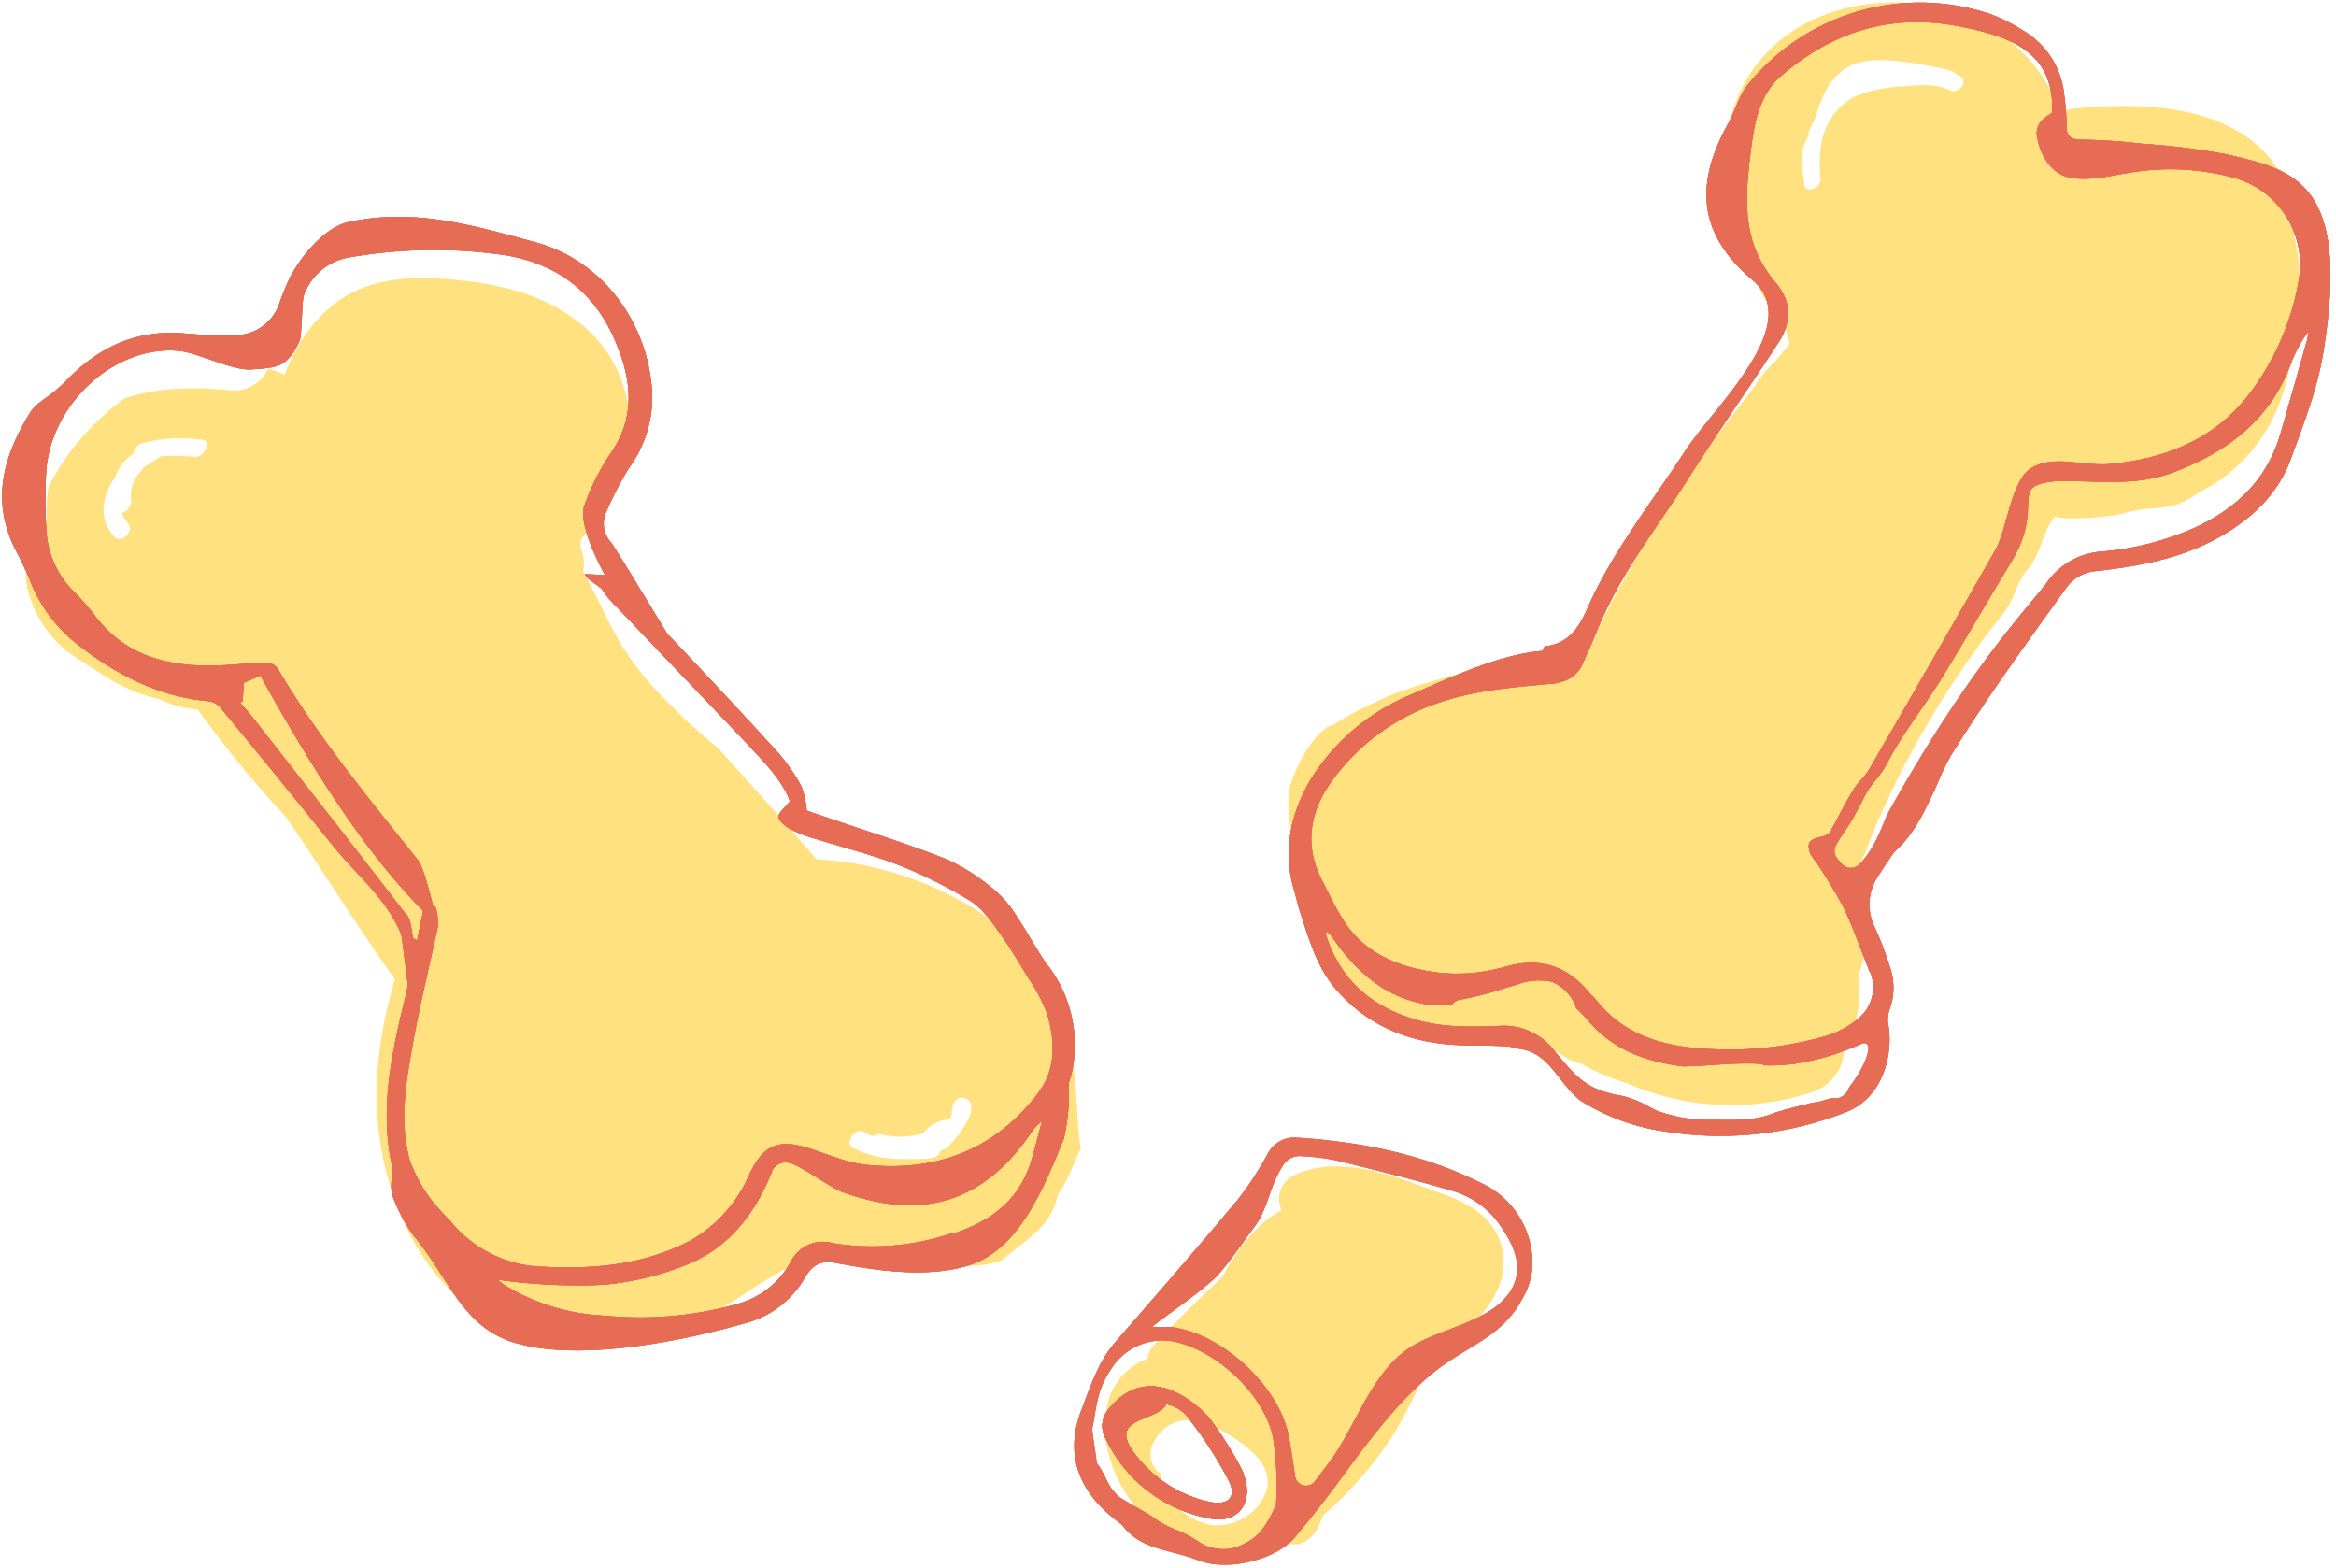 <svg width="289" height="194" xmlns="http://www.w3.org/2000/svg"><g fill="none" fill-rule="evenodd"><path d="M184.45 151.49c-1.6-2.07-4.06-3.11-6.5-4-5.49-2-12.54-4.88-18.14-1.94a3.17 3.17 0 00-1.28 4.08.54.54 0 01-.05.11 13.32 13.32 0 00-3.45 2.76 23.61 23.61 0 00-3.73 5.38c-2.89 2.78-5.79 5.53-8.51 8.47a3 3 0 00-.82 1.74 7.86 7.86 0 00-4.34 3.88c-1.85 3.85-.72 8.9 1.43 12.42a14.65 14.65 0 005 5c.224.536.59 1 1.06 1.34a15 15 0 006.67 2.8c.592.102 1.2.04 1.76-.18a3.49 3.49 0 001.88-.77c.57-.09 1.15-.19 1.74-.33a2.73 2.73 0 001.89-1.44c.156.065.316.119.48.16 1.76.41 3.06-.91 3.66-2.31.17-.41.34-.81.5-1.21.39-.32.77-.67 1.15-1a48.12 48.12 0 007.84-9.44 94.39 94.39 0 004.55-9.25c.49-.44 1-.86 1.54-1.27 2.53-1.91 5-3.78 6.36-6.69a7.87 7.87 0 00-.64-8.26M155.86 186a6.65 6.65 0 01-6 2.67 8.65 8.65 0 01-4-2 5.43 5.43 0 01-2.21-3.48 3.92 3.92 0 010-.84 2.92 2.92 0 01-1-3.76 4.85 4.85 0 014.92-2.9 15.54 15.54 0 015.77 2.67c2.67 1.83 4.82 4.46 2.52 7.61" fill="#ffe180"/><path d="M183.23 146.35c-7.1-3.55-14.8-5.09-22.75-5.61a3.71 3.71 0 00-3.68 2.07 42 42 0 01-3.68 5.61c-4.94 5.9-10 11.71-15.05 17.51-2.18 2.49-3.08 5.37-4.27 8.46-3.55 9.17 4.53 13.63 5.11 14.38 2.32 3 5.77 2.85 9.32 4.25 3.55 1.4 9.54 0 11.93-2.8 2.13-2.52 4.15-5.13 6.1-7.79 3.26-4.47 7.56-10.17 12.17-13.45 4-2.85 7.59-3.93 9.94-8.37a8.75 8.75 0 001.2-3.84 10.87 10.87 0 00-6.34-10.42m-25.37 39.81c-1.63 3.65-2.74 4.32-4.69 5.16a5.51 5.51 0 01-5.07-.72c-2.47-1.61-3-1.16-5.4-2.87-.84-.61-3.5-2-4.33-2.61-1.66-1.64-1.29-2.29-2.71-4.16.05-.2-.58-4-.54-4.17.6-3 .57-4.85 2.44-7.57a7.48 7.48 0 017.59-3.27c5.4 1.06 11.35 6.72 12.35 11.94a39.1 39.1 0 01.36 8.27m28.69-26c-2.61 3.54-8.92 4.27-12.45 6.77-4.57 3.23-6.35 9.49-9.6 13.9-.59.8-1.2 1.59-1.84 2.43a1.37 1.37 0 01-2.43-.6c-.25-1.76-.49-3.42-.81-5.06-1.18-6.11-8.2-12.61-14.42-13.41a18 18 0 00-2.44 0c-.17-.21 6.29-4.4 8.26-6.62 1.37-1.54 3.1-4.09 4.33-5.73 1.72-2.28 1.91-5.06 3.46-7.46a2.44 2.44 0 012.48-1.35 29 29 0 014.07.49c4.78 1.17 9.56 2.35 14.29 3.73a10.87 10.87 0 016 4.14c1.61 2.27 3.52 5.52 1.12 8.79" fill="#E66C55"/><path d="M154 182.85a5.12 5.12 0 00-.52-1.31 42.82 42.82 0 00-3.9-6.14c-1.19-1.39-7.41-7.46-12.54-.93a3.17 3.17 0 00-.19 3.6 17.68 17.68 0 0012.73 9.75c3.43.73 5.4-1.68 4.42-5m-4.31 3a15.77 15.77 0 01-9.19-5.82c-3.75-4.8 2.57-4 3.79-6.29a4.37 4.37 0 012.75 1.74 49.59 49.59 0 015 7.75c1 2-.09 3.1-2.38 2.61" fill="#E66C55"/><path d="M284.14 30.52c-.09-.402-.2-.8-.33-1.19a14.17 14.17 0 00-.94-6.21c-2.49-6.47-9.18-9.13-15.79-9.8a50.08 50.08 0 00-12.36.4C252.9 8 248 3.48 241.93 1.5c-8.71-2.85-19.48-.65-24.88 6.85-6.28 8.72-3.3 19.55 1.09 28.32.21.36.45.72.7 1.07a3.16 3.16 0 001.35 1 29.49 29.49 0 011.22 3.83c-.66.75-1.3 1.51-1.93 2.29a7.59 7.59 0 00-1.42 1.52c-.55.75-1.09 1.52-1.62 2.29a180.84 180.84 0 00-9.54 13.18 167.344 167.344 0 00-6.88 11.45 47.07 47.07 0 00-2.81 5.85c-.69.54-1.37 1.09-2.05 1.64a4.61 4.61 0 00-.74 0 103.14 103.14 0 00-20.94 4.66 46.62 46.62 0 00-8.54 4.22c-2.46.59-5.45 6.4-5.54 8.91a18.69 18.69 0 001.6 8.27l.27 1.4a7 7 0 000 1.45 14.78 14.78 0 001.72 5.19 8.4 8.4 0 00.72 3.34c1.14 2.59 3.72 4.45 6.15 5.82a32.05 32.05 0 0019.58 3.45 21.36 21.36 0 004.7 3.57c.44.241.916.407 1.41.49a28.09 28.09 0 005.69 2.43 32.05 32.05 0 0023 1.1 5.63 5.63 0 003.87-5.75 10.18 10.18 0 001.59-3.57 14.13 14.13 0 00.2-5c.06-.17.13-.33.18-.51.167-.528.3-1.065.4-1.61a17 17 0 00.6-4.86 10.52 10.52 0 01-1-4.28 3.55 3.55 0 01.16-.89v-.06c-.14-.47-.29-.94-.46-1.4a7.43 7.43 0 001.09-1.94c.95-2.47 1.42-3.6 2.39-5.71.97-2.11 2-4.24 3.16-6.32a115.74 115.74 0 017.62-12.25c1.51-2.13 2.12-2.93 3.77-5 1.49-1.83 1.59-3.94 3.2-5.68 1.33-1.45 1.86-5 3.26-6.35 1.07.52 7.09 0 8.34-.35 3.95-1.25 5.28 0 8.77-2.16a6 6 0 00.71-.54c7.94-3.72 12.38-13.11 11.31-21.52a15.82 15.82 0 00.68-8.83m-42.7-19.3c-2.36-1.05-4.37-.58-6.26-.5-2.09.1-5.07.69-6.53 1.76-3.18 2.35-3.73 5.78-3.37 9.73.09 1-1.84 1.87-2 .64-.24-2.57-.9-3.72.62-6.14-.46 0 .68-1.83.84-2.38 2.1-7.27 6-7.48 12.57-6.43.35.06 4.49.78 4.42 1.05a10 10 0 01.92.57c.93.66-.34 2.1-1.25 1.7" fill="#ffe180"/><path d="M275.63 19.12a88.7 88.7 0 00-10.69-1.34 69.79 69.79 0 00-7.37-.49c-1.3 0-1.94-.42-1.91-1.7a26.69 26.69 0 00-.27-3.68 10.41 10.41 0 00-5.23-8.21 21.1 21.1 0 00-3.83-1.92 27.37 27.37 0 00-30 8.58c-1.19 1.41-1.68 3.41-2.57 5-4.09 7.43-3.71 13.55 3.06 19.29 6.49 5.5-4.7 15.56-8.38 21.2-4.16 6.4-9 12.44-12.07 19.46-1 2.28-2.22 4.16-4.91 4.61-.18 0-.46.13-.49.25l-.09.35c-5.26.39-11.35 3.26-16.22 5.38a26.49 26.49 0 00-12.18 10c-2.68 4.26-3.89 9.11-2.38 14.22.26.91.46 1.84.76 2.74 1.05 3.24 2 6.58 4.2 9.27 4 4.75 9.23 6.88 15.34 7.15 2.15.1 4.32 0 6.44.21.324.045.642.122.95.23 3.13.34 4.31 2.72 6.26 5 .456.517.95.999 1.48 1.44a26.74 26.74 0 0010.88 3.87 42.29 42.29 0 0022.06-2.5c4.73-1.89 5.71-7.45 5.15-10.69a3.82 3.82 0 01.11-1.87 7.78 7.78 0 000-5.56 37.15 37.15 0 00-2-5.12 6.37 6.37 0 01.6-5.88c.54-.82 1.18-1.84 2-3 2.55-2.24 3.88-5.27 5.27-8.26a34.08 34.08 0 011.68-3.56c1.86-3 3.77-5.92 5.77-8.8 2.8-4.06 5.69-8.06 8.58-12.07a5 5 0 013.74-2.08c5.1-.58 10.13-1.48 14.72-3.94 4.25-2.28 7.69-5.42 9.35-10 1.57-4.31 3.27-8.65 4-13.17 3.37-21-3.58-22.47-11.78-24.39m-46.77 115.23a3.23 3.23 0 00-.18.28 1.78 1.78 0 01-1.32 1.2h-.24a1.26 1.26 0 01-.44 0c-.25 0-1.39.4-1.59.44-.2.04-.66.11-1 .15-.07.07-3 .68-4.75 1.3-2.22.92-4.81.84-7.19.8a18.72 18.72 0 01-7-1.06c-.12 0-1.11-.52-2-1a11.23 11.23 0 00-3-1c-3.79-.72-5-2-7.88-5.48a7.83 7.83 0 00-6.85-3.08c-3.48.14-7 .22-10.39-.8-5.45-1.62-9.25-4.95-11-10.41a1.15 1.15 0 010-.37c.11-.1.47.2.61.39 3.16 4.65 6.91 7.81 12.18 8.58a9.1 9.1 0 002.84-.1 1.53 1.53 0 01.86-.53 39.49 39.49 0 004.74-1.16c.68-.22 1.34-.43 2-.6l.41-.12a7.32 7.32 0 014.31-.33 5.22 5.22 0 013 3.27 18.77 18.77 0 011.46 1.5c3.1 3.7 7.26 5.11 11.78 5.69 3.15-.06 6.38-.52 9.5-.32a.72.72 0 01.46.18 25.24 25.24 0 003.77-.18c1.27-.22 2.54-.49 3.8-.82a37.61 37.61 0 004.62-1.71.55.55 0 01.76.53c-.06 1.93-2.25 4.74-2.23 4.71m2.42-14.13a5 5 0 01-1.44 5.81 11.42 11.42 0 01-3.83 2.11 42.75 42.75 0 01-13.74 1.7c-5.84-.18-11.22-1.36-15-6.27-.17-.22-.42-.38-.6-.6-2.73-3.34-6-4.59-10.39-3.38a21.33 21.33 0 01-8.94.7c-4.89-.73-9-2.57-11.57-7-.84-1.43-1.55-2.93-2.31-4.4-2.28-4.44-1.41-8.67 1.38-12.43a26.74 26.74 0 0112.83-9.41c4.76-1.7 9.71-2 14.65-2.48a7 7 0 001-.25 3.84 3.84 0 002.38-2.11c.61-1.35 1.87-4.21 2-4.61 2.77-6.72 7.33-12.4 11.18-18.49 3.54-5.56 7.41-11.08 11.05-16.66 1.58-2.45 1.8-4.93-.31-7.44-4-4.72-3.9-9.64-3.17-15.66.46-3.83 1-7.52 3.92-10 6.14-5.27 13.22-7.59 21.27-6.18 7.29 1.29 12.42 3.41 12.18 10.72 0 .33-2.31.92-1.85 3.2.52 2.56 2 4.78 4.61 5 2.91.28 5.41-.59 8.31-.91a29.88 29.88 0 0111.44.85 11.14 11.14 0 018 12.61 32.05 32.05 0 01-6.5 14.59c-4.25 5.28-10.26 7.61-16.93 8.21-3.24.29-7-1.21-9.74.54-2.43 1.55-2.93 7.59-4.39 10.13-5.2 9.1-10.43 18.187-15.69 27.26a8 8 0 01-1.08 1.32c-1.21 1.31-3.31 5.81-3.41 5.77-.46 1.83-3.69.46-2.72 3.12.212.39.46.757.74 1.1a61.19 61.19 0 013.43 5.68c1.22 2.56 2.14 5.26 3.2 7.9m54.17-78.37c-1.1 3.91-2.21 7.83-3.33 11.73-1.63 5.63-5.4 9.32-10.68 11.72a35.51 35.51 0 01-11.62 2.94 9 9 0 00-6.53 3.7c-1.92 2.68-9.59 10.39-19.74 28.65-.49.89-1.4 4.16-3.54 6.32a1.5 1.5 0 01-2.24-.1l-.5-.61a1.46 1.46 0 01-.19-1.62 24.94 24.94 0 011.39-2.16c.92-1.37 2-3.6 2.38-4.3.72-1.27 1.82-2.22 2.55-3.65 1.9-3.69 4.58-7 6.76-10.53 3.34-5.47 5.29-8.92 8.61-14.4 2.77-4.57 1.77-7 2.31-8.68.4-1.22 3-1.37 4.15-1.37 4.7 0 9.09.62 13.55-1.05 6.77-2.53 12.13-6.57 14.66-13.61a17.66 17.66 0 012.08-3.8 3.73 3.73 0 01-.07.82" fill="#E66C55"/><path d="M131.66 128.23c-2.33-4.47-5.37-8.75-7.53-12.62a2 2 0 01-.25-.88l-.44-.34a41.31 41.31 0 00-22.44-8.08c-4-4.667-8.07-9.267-12.21-13.8a72.8 72.8 0 01-6.31-5.79 35.73 35.73 0 01-7.55-10.58c-.88-1.82-1.8-3.63-2.78-5.38a5.28 5.28 0 00-.37-3.08l.14-1.05a21.24 21.24 0 005.88-12.25 16.2 16.2 0 00-5.08-13.58c-4.44-4-9.94-5.51-15.69-6.11-5.44-.56-11.2-.62-15.79 3a19.41 19.41 0 00-6 8.67 20 20 0 00-2.08-.77 4.58 4.58 0 01-4.56 2.71c-4.39-.45-9.11-.42-13.23 1a33.58 33.58 0 00-2.83 2.35A30.5 30.5 0 006 60.22a22.94 22.94 0 00-.24 3.86c0 1.42-1 2.47-1.74 3.67a7.48 7.48 0 00-.38 5.92 14.06 14.06 0 006 7.84c1.8 1.16 3.64 2.32 4 2.53a21.15 21.15 0 006.08 2.46 12.42 12.42 0 004.72 1.24c3.377 4.7 7.05 9.18 11 13.41 4.53 6.61 8.75 13.47 13.42 20a53.46 53.46 0 00-2.23 12.3c-.63 12.21 4.8 26.28 16.37 31.13l.16.11c.83.8 1.758 1.491 2.76 2.06a43.82 43.82 0 0011.21-.13c5.79-.91 10.8-3.8 15.66-7 2.8-1.87 5.77-3.65 9.09-4.26a29.07 29.07 0 019.26.12 65.43 65.43 0 008.71 1.11 12.23 12.23 0 004.07-.65c3.21-2.82 6.07-4 7-8.27 1-1.16 2.09-4.2 2.79-5.58-.74-4.35-.2-10.17-2-13.82M24.12 56.52a25 25 0 00-4.32-.07.68.68 0 01-.12.12 23.26 23.26 0 01-2 1.3 1.19 1.19 0 01-.31.51A4.15 4.15 0 0016.26 62a1.69 1.69 0 01-1.16 1.45c.155.495.418.95.77 1.33.82.9-.89 2.55-1.71 1.65-2.1-2.3-1.5-5.19.11-7.43a5.72 5.72 0 012.29-2.93c.067-.522.4-.973.88-1.19a18.31 18.31 0 017.56-.46c1.34.12.2 2.18-.87 2.1m93.16 85.38a1.07 1.07 0 01-.84.36 1.52 1.52 0 01-1.11 1 12.7 12.7 0 01-1.94.11c-2.71.1-5.6-.05-7.91-1.42-1.07-.64.39-2.51 1.34-1.94a7.74 7.74 0 001.2.57 1.06 1.06 0 01.89-.26 9.73 9.73 0 005.3-.13 4.27 4.27 0 013-1.69.77.77 0 01.26 0 4.88 4.88 0 01.27-.56 3.89 3.89 0 01.16-1.27 1.19 1.19 0 011.83-.64c1.52 1.42-1.56 4.92-2.47 5.87" fill="#ffe180"/><path d="M129.61 119.46c-1.39-2-2.49-4.1-3.82-6.09a13.6 13.6 0 00-2.7-3.22 25.51 25.51 0 00-5.9-3.81c-4.75-1.9-9.65-3.41-14.5-5.07-1.11-.38-2.24-.74-2.89-1a11.18 11.18 0 00-.63-2.94 23 23 0 00-2.83-4.13c-4.19-4.62-8.46-9.16-12.73-13.7-.32-.34-.65-.68-1-1-2.73-4.49-6.46-10.66-7-11.38a3.48 3.48 0 01-.54-3.95 41.07 41.07 0 012.74-5.27 14.76 14.76 0 002.84-9.72c-.62-8.61-6.34-16-14.33-18.18-7.99-2.18-15.08-4.27-23.2-2.53-3 .64-6.23 4.57-7.48 7.37-.36.82-.71 1.64-1 2.47a5.8 5.8 0 01-6 4.14c-1.93 0-3.87 0-5.8-.2-5.93-.53-10.71 1.71-14.72 5.93-.442.437-.906.85-1.39 1.24-1 .87-2.36 1.55-3 2.63C.42 56.4-1.2 62 2 68.16a42.88 42.88 0 011.81 3.89 18.5 18.5 0 006 7.84c4.73 3.66 9.88 6.29 15.93 6.85a2.36 2.36 0 011.44.69c4.7 5.7 9.367 11.427 14 17.18 2.89 3.61 6.66 6.53 8.46 11 .08.18.45 3.37.82 6.28-.16.74-.32 1.48-.5 2.22-1.63 6.76-3 13.52-1.38 20.5a4.22 4.22 0 01-.07 1.05 5.24 5.24 0 000 2.12 20.53 20.53 0 002.66 5.09c4.52 5.4 6 11.38 12.69 13.29 7.89 2.24 20.22-.16 28.13-2.42a12 12 0 007.52-5.56c1-1.77 2.11-2.3 3.92-1.94 5.28 1 11.39 1.86 16.41.3 4.42-1.37 7.18-5.54 9.28-9.89.91-1.88 1.7-3.82 2.49-5.76a25.29 25.29 0 00.6-6.91c.257-.71.444-1.444.56-2.19a16.26 16.26 0 00-3.1-12.32m-79.39-6.29c-6.31-8.23-12.72-16.38-19.11-24.55-.47-.6-1-1.16-1.51-1.74l.36-.08c.05-.74.09-1.49.14-2.34.14-.06.48-.19.81-.34l1.23-.56c5.27 9.44 12.29 21.24 20.15 29.12-.26 1.24-.51 2.48-.75 3.72a.76.76 0 00-.46-.3c-.26-1-.25-2.22-.84-3m5.57 38.08a30.37 30.37 0 01-2.44-2.66 18.72 18.72 0 01-2.74-5c-1.34-4.93-.43-9.91.46-14.81.85-4.68 2-9.31 3-14v-.35l.1.09-.08-.25a6.13 6.13 0 00-.22-1.8.87.87 0 00-.39-.43c-.55-2.13-1.24-4.8-1.85-5.57-6.1-7.66-12.35-15.2-17.34-23.68A1.72 1.72 0 0033 82c-2.43 0-4.86.37-7.28.34-5.48 0-10.41-1.47-13.93-6.11a31.45 31.45 0 00-2.68-3.08 11.37 11.37 0 01-3.37-7.63 52.56 52.56 0 010-7.53c.75-8.17 8.44-15.24 16.27-14.6 2.39.19 6.65 2.45 9 2.31 3.44-.21 4.56-.32 6.06-3.55.28-.62.27-5 .52-5.61a7.22 7.22 0 015.8-4.73 60.43 60.43 0 0118.26-.36c6.68.84 11.56 4.23 14.3 10.36 2.13 4.76 2.88 9.59-.45 14.34a28.28 28.28 0 00-3.21 6.41c-.58 1.53.62 5 2.56 8.59-.25-.06-2.25-.07-2.48-.15.13.7 1.84 1.44 2.17 2a11.93 11.93 0 001.82 2.15c5.41 5.7 10.86 11.37 16.26 17.07 2 2.17 4.15 4.3 5.11 6.9-.58.77-1.5 1.46-1.41 2 .09.54 1 1.22 1.69 1.58.94.451 1.922.813 2.93 1.08 3.54 1.12 7.16 2 10.61 3.38a56.5 56.5 0 018.37 4.21c1.69 1 3 3 4.05 4.49 1.05 1.49 2.17 3.33 3.16 5a21.59 21.59 0 012.42 4.54c1 3.47 1.16 6.93-1.25 10-5.39 6.95-12.61 9.59-21.14 8.7-2.44-.25-4.81-1.34-7.2-2.08-3.61-1.14-5.48-.35-7.13 3-.14.28-.24.58-.39.86a17.41 17.41 0 01-6.9 7.53c-5.65 3-11.78 3.63-18.11 3.31a15.3 15.3 0 01-11.64-5.57m62.1 1.37a30.55 30.55 0 01-14.89 1.27 4.42 4.42 0 00-5.18 2.32 10.71 10.71 0 01-6.76 5.25 44.18 44.18 0 01-16.15 1.41 26 26 0 01-12.6-3.85 4.94 4.94 0 01-.7-.6 70.87 70.87 0 0013 .62 35.87 35.87 0 0010.59-2.59c5-2.06 8.18-6.2 10.21-11.17a1.83 1.83 0 012.31-1.3c1.27.28 5.15 3.09 6.37 3.54 9.88 3.61 17.65 1.52 23.77-7.71a7.08 7.08 0 011.06-1c-.58 2.13-1.08 4.07-1.35 4.94-1.54 5-5.17 7.5-9.74 9m36.17 30.2a5.12 5.12 0 00-.52-1.31 42.82 42.82 0 00-3.9-6.14c-1.19-1.39-7.41-7.46-12.54-.93a3.17 3.17 0 00-.19 3.6 17.68 17.68 0 0012.73 9.75c3.43.73 5.4-1.68 4.42-5m-4.31 3a15.77 15.77 0 01-9.19-5.82c-3.75-4.8 2.57-4 3.79-6.29a4.37 4.37 0 012.75 1.74 49.59 49.59 0 015 7.75c1 2-.09 3.1-2.38 2.61" fill="#E66C55"/><path d="M183.23 146.35c-7.1-3.55-14.8-5.09-22.75-5.61a3.71 3.71 0 00-3.68 2.07 42 42 0 01-3.68 5.61c-4.94 5.9-10 11.71-15.05 17.51-2.18 2.49-3.08 5.37-4.27 8.46-3.55 9.17 4.53 13.63 5.11 14.38 2.32 3 5.77 2.85 9.32 4.25 3.55 1.4 9.54 0 11.93-2.8 2.13-2.52 4.15-5.13 6.1-7.79 3.26-4.47 7.56-10.17 12.17-13.45 4-2.85 7.59-3.93 9.94-8.37a8.75 8.75 0 001.2-3.84 10.87 10.87 0 00-6.34-10.42m-25.37 39.81c-1.63 3.65-2.74 4.32-4.69 5.16a5.51 5.51 0 01-5.07-.72c-2.47-1.61-3-1.16-5.4-2.87-.84-.61-3.5-2-4.33-2.61-1.66-1.64-1.29-2.29-2.71-4.16.05-.2-.58-4-.54-4.17.6-3 .57-4.85 2.44-7.57a7.48 7.48 0 017.59-3.27c5.4 1.06 11.35 6.72 12.35 11.94a39.1 39.1 0 01.36 8.27m28.69-26c-2.61 3.54-8.92 4.27-12.45 6.77-4.57 3.23-6.35 9.49-9.6 13.9-.59.8-1.2 1.59-1.84 2.43a1.37 1.37 0 01-2.43-.6c-.25-1.76-.49-3.42-.81-5.06-1.18-6.11-8.2-12.61-14.42-13.41a18 18 0 00-2.44 0c-.17-.21 6.29-4.4 8.26-6.62 1.37-1.54 3.1-4.09 4.33-5.73 1.72-2.28 1.91-5.06 3.46-7.46a2.44 2.44 0 012.48-1.35 29 29 0 014.07.49c4.78 1.17 9.56 2.35 14.29 3.73a10.87 10.87 0 016 4.14c1.61 2.27 3.52 5.52 1.12 8.79" fill="#E66C55"/><path d="M154 182.85a5.12 5.12 0 00-.52-1.31 42.82 42.82 0 00-3.9-6.14c-1.19-1.39-7.41-7.46-12.54-.93a3.17 3.17 0 00-.19 3.6 17.68 17.68 0 0012.73 9.75c3.43.73 5.4-1.68 4.42-5m-4.31 3a15.77 15.77 0 01-9.19-5.82c-3.75-4.8 2.57-4 3.79-6.29a4.37 4.37 0 012.75 1.74 49.59 49.59 0 015 7.75c1 2-.09 3.1-2.38 2.61M275.63 19.12a88.7 88.7 0 00-10.69-1.34 69.79 69.79 0 00-7.37-.49c-1.3 0-1.94-.42-1.91-1.7a26.69 26.69 0 00-.27-3.68 10.41 10.41 0 00-5.23-8.21 21.1 21.1 0 00-3.83-1.92 27.37 27.37 0 00-30 8.58c-1.19 1.41-1.68 3.41-2.57 5-4.09 7.43-3.71 13.55 3.06 19.29 6.49 5.5-4.7 15.56-8.38 21.2-4.16 6.4-9 12.44-12.07 19.46-1 2.28-2.22 4.16-4.91 4.61-.18 0-.46.13-.49.25l-.09.35c-5.26.39-11.35 3.26-16.22 5.38a26.49 26.49 0 00-12.18 10c-2.68 4.26-3.89 9.11-2.38 14.22.26.91.46 1.84.76 2.74 1.05 3.24 2 6.58 4.2 9.27 4 4.75 9.23 6.88 15.34 7.15 2.15.1 4.32 0 6.44.21.324.045.642.122.95.23 3.13.34 4.31 2.72 6.26 5 .456.517.95.999 1.48 1.44a26.74 26.74 0 0010.88 3.87 42.29 42.29 0 0022.06-2.5c4.73-1.89 5.71-7.45 5.15-10.69a3.82 3.82 0 01.11-1.87 7.78 7.78 0 000-5.56 37.15 37.15 0 00-2-5.12 6.37 6.37 0 01.6-5.88c.54-.82 1.18-1.84 2-3 2.55-2.24 3.88-5.27 5.27-8.26a34.08 34.08 0 011.68-3.56c1.86-3 3.77-5.92 5.77-8.8 2.8-4.06 5.69-8.06 8.58-12.07a5 5 0 013.74-2.08c5.1-.58 10.13-1.48 14.72-3.94 4.25-2.28 7.69-5.42 9.35-10 1.57-4.31 3.27-8.65 4-13.17 3.37-21-3.58-22.47-11.78-24.39m-46.77 115.23a3.23 3.23 0 00-.18.28 1.78 1.78 0 01-1.32 1.2h-.24a1.26 1.26 0 01-.44 0c-.25 0-1.39.4-1.59.44-.2.04-.66.11-1 .15-.07.07-3 .68-4.75 1.3-2.22.92-4.81.84-7.19.8a18.72 18.72 0 01-7-1.06c-.12 0-1.11-.52-2-1a11.23 11.23 0 00-3-1c-3.79-.72-5-2-7.88-5.48a7.83 7.83 0 00-6.85-3.08c-3.48.14-7 .22-10.39-.8-5.45-1.62-9.25-4.95-11-10.41a1.15 1.15 0 010-.37c.11-.1.47.2.61.39 3.16 4.65 6.91 7.81 12.18 8.58a9.1 9.1 0 002.84-.1 1.53 1.53 0 01.86-.53 39.49 39.49 0 004.74-1.16c.68-.22 1.34-.43 2-.6l.41-.12a7.32 7.32 0 014.31-.33 5.22 5.22 0 013 3.27 18.77 18.77 0 011.46 1.5c3.1 3.7 7.26 5.11 11.78 5.69 3.15-.06 6.38-.52 9.5-.32a.72.72 0 01.46.18 25.24 25.24 0 003.77-.18c1.27-.22 2.54-.49 3.8-.82a37.61 37.61 0 004.62-1.71.55.55 0 01.76.53c-.06 1.93-2.25 4.74-2.23 4.71m2.42-14.13a5 5 0 01-1.44 5.81 11.42 11.42 0 01-3.83 2.11 42.75 42.75 0 01-13.74 1.7c-5.84-.18-11.22-1.36-15-6.27-.17-.22-.42-.38-.6-.6-2.73-3.34-6-4.59-10.39-3.38a21.33 21.33 0 01-8.94.7c-4.89-.73-9-2.57-11.57-7-.84-1.43-1.55-2.93-2.31-4.4-2.28-4.44-1.41-8.67 1.38-12.43a26.74 26.74 0 0112.83-9.41c4.76-1.7 9.71-2 14.65-2.48a7 7 0 001-.25 3.84 3.84 0 002.38-2.11c.61-1.35 1.87-4.21 2-4.61 2.77-6.72 7.33-12.4 11.18-18.49 3.54-5.56 7.41-11.08 11.05-16.66 1.58-2.45 1.8-4.93-.31-7.44-4-4.72-3.9-9.64-3.17-15.66.46-3.83 1-7.52 3.92-10 6.14-5.27 13.22-7.59 21.27-6.18 7.29 1.29 12.42 3.41 12.18 10.72 0 .33-2.31.92-1.85 3.2.52 2.56 2 4.78 4.61 5 2.91.28 5.41-.59 8.31-.91a29.88 29.88 0 0111.44.85 11.14 11.14 0 018 12.61 32.05 32.05 0 01-6.5 14.59c-4.25 5.28-10.26 7.61-16.93 8.21-3.24.29-7-1.21-9.74.54-2.43 1.55-2.93 7.59-4.39 10.13-5.2 9.1-10.43 18.187-15.69 27.26a8 8 0 01-1.08 1.32c-1.21 1.31-3.31 5.81-3.41 5.77-.46 1.83-3.69.46-2.72 3.12.212.39.46.757.74 1.1a61.19 61.19 0 013.43 5.68c1.22 2.56 2.14 5.26 3.2 7.9m54.17-78.37c-1.1 3.91-2.21 7.83-3.33 11.73-1.63 5.63-5.4 9.32-10.68 11.72a35.51 35.51 0 01-11.62 2.94 9 9 0 00-6.53 3.7c-1.92 2.68-9.59 10.39-19.74 28.65-.49.89-1.4 4.16-3.54 6.32a1.5 1.5 0 01-2.24-.1l-.5-.61a1.46 1.46 0 01-.19-1.62 24.94 24.94 0 011.39-2.16c.92-1.37 2-3.6 2.38-4.3.72-1.27 1.82-2.22 2.55-3.65 1.9-3.69 4.58-7 6.76-10.53 3.34-5.47 5.29-8.92 8.61-14.4 2.77-4.57 1.77-7 2.31-8.68.4-1.22 3-1.37 4.15-1.37 4.7 0 9.09.62 13.55-1.05 6.77-2.53 12.13-6.57 14.66-13.61a17.66 17.66 0 012.08-3.8 3.73 3.73 0 01-.07.82m-155.87 77.6c-1.39-2-2.49-4.1-3.82-6.09a13.6 13.6 0 00-2.7-3.22 25.51 25.51 0 00-5.9-3.81c-4.75-1.9-9.65-3.41-14.5-5.07-1.11-.38-2.24-.74-2.89-1a11.18 11.18 0 00-.63-2.94 23 23 0 00-2.83-4.13c-4.19-4.62-8.46-9.16-12.73-13.7-.32-.34-.65-.68-1-1-2.73-4.49-6.46-10.66-7-11.38a3.48 3.48 0 01-.54-3.95 41.07 41.07 0 012.74-5.27 14.76 14.76 0 002.84-9.72c-.62-8.61-6.34-16-14.33-18.18-7.99-2.18-15.08-4.27-23.2-2.53-3 .64-6.23 4.57-7.48 7.37-.36.82-.71 1.64-1 2.47a5.8 5.8 0 01-6 4.14c-1.93 0-3.87 0-5.8-.2-5.93-.53-10.71 1.71-14.72 5.93-.442.437-.906.85-1.39 1.24-1 .87-2.36 1.55-3 2.63C.42 56.4-1.2 62 2 68.16a42.88 42.88 0 011.81 3.89 18.5 18.5 0 006 7.84c4.73 3.66 9.88 6.29 15.93 6.85a2.36 2.36 0 011.44.69c4.7 5.7 9.367 11.427 14 17.18 2.89 3.61 6.66 6.53 8.46 11 .08.18.45 3.37.82 6.28-.16.74-.32 1.48-.5 2.22-1.63 6.76-3 13.52-1.38 20.5a4.22 4.22 0 01-.07 1.05 5.24 5.24 0 000 2.12 20.53 20.53 0 002.66 5.09c4.52 5.4 6 11.38 12.69 13.29 7.89 2.24 20.22-.16 28.13-2.42a12 12 0 007.52-5.56c1-1.77 2.11-2.3 3.92-1.94 5.28 1 11.39 1.86 16.41.3 4.42-1.37 7.18-5.54 9.28-9.89.91-1.88 1.7-3.82 2.49-5.76a25.29 25.29 0 00.6-6.91c.257-.71.444-1.444.56-2.19a16.26 16.26 0 00-3.1-12.32m-79.39-6.29c-6.31-8.23-12.72-16.38-19.11-24.55-.47-.6-1-1.16-1.51-1.74l.36-.08c.05-.74.09-1.49.14-2.34.14-.06.48-.19.81-.34l1.23-.56c5.27 9.44 12.29 21.24 20.15 29.12-.26 1.24-.51 2.48-.75 3.72a.76.76 0 00-.46-.3c-.26-1-.25-2.22-.84-3m5.57 38.08a30.37 30.37 0 01-2.44-2.66 18.72 18.72 0 01-2.74-5c-1.34-4.93-.43-9.91.46-14.81.85-4.68 2-9.31 3-14v-.35l.1.09-.08-.25a6.13 6.13 0 00-.22-1.8.87.87 0 00-.39-.43c-.55-2.13-1.24-4.8-1.85-5.57-6.1-7.66-12.35-15.2-17.34-23.68A1.72 1.72 0 0033 82c-2.43 0-4.86.37-7.28.34-5.48 0-10.41-1.47-13.93-6.11a31.45 31.45 0 00-2.68-3.08 11.37 11.37 0 01-3.37-7.63 52.56 52.56 0 010-7.53c.75-8.17 8.44-15.24 16.27-14.6 2.39.19 6.65 2.45 9 2.31 3.44-.21 4.56-.32 6.06-3.55.28-.62.27-5 .52-5.61a7.22 7.22 0 015.8-4.73 60.43 60.43 0 0118.26-.36c6.68.84 11.56 4.23 14.3 10.36 2.13 4.76 2.88 9.59-.45 14.34a28.28 28.28 0 00-3.21 6.41c-.58 1.53.62 5 2.56 8.59-.25-.06-2.25-.07-2.48-.15.13.7 1.84 1.44 2.17 2a11.93 11.93 0 001.82 2.15c5.41 5.7 10.86 11.37 16.26 17.07 2 2.17 4.15 4.3 5.11 6.9-.58.77-1.5 1.46-1.41 2 .09.54 1 1.22 1.69 1.58.94.451 1.922.813 2.93 1.08 3.54 1.12 7.16 2 10.61 3.38a56.5 56.5 0 018.37 4.21c1.69 1 3 3 4.05 4.49 1.05 1.49 2.17 3.33 3.16 5a21.59 21.59 0 012.42 4.54c1 3.47 1.16 6.93-1.25 10-5.39 6.95-12.61 9.59-21.14 8.7-2.44-.25-4.81-1.34-7.2-2.08-3.61-1.14-5.48-.35-7.13 3-.14.28-.24.58-.39.86a17.41 17.41 0 01-6.9 7.53c-5.65 3-11.78 3.63-18.11 3.31a15.3 15.3 0 01-11.64-5.57m62.1 1.37a30.55 30.55 0 01-14.89 1.27 4.42 4.42 0 00-5.18 2.32 10.71 10.71 0 01-6.76 5.25 44.18 44.18 0 01-16.15 1.41 26 26 0 01-12.6-3.85 4.94 4.94 0 01-.7-.6 70.87 70.87 0 0013 .62 35.87 35.87 0 0010.59-2.59c5-2.06 8.18-6.2 10.21-11.17a1.83 1.83 0 012.31-1.3c1.27.28 5.15 3.09 6.37 3.54 9.88 3.61 17.65 1.52 23.77-7.71a7.08 7.08 0 011.06-1c-.58 2.13-1.08 4.07-1.35 4.94-1.54 5-5.17 7.5-9.74 9" fill="#E66C55"/><path d="M154 182.85a5.12 5.12 0 00-.52-1.31 42.82 42.82 0 00-3.9-6.14c-1.19-1.39-7.41-7.46-12.54-.93a3.17 3.17 0 00-.19 3.6 17.68 17.68 0 0012.73 9.75c3.43.73 5.4-1.68 4.42-5m-4.31 3a15.77 15.77 0 01-9.19-5.82c-3.75-4.8 2.57-4 3.79-6.29a4.37 4.37 0 012.75 1.74 49.59 49.59 0 015 7.75c1 2-.09 3.1-2.38 2.61" fill="#E66C55"/><path d="M183.23 146.35c-7.1-3.55-14.8-5.09-22.75-5.61a3.71 3.71 0 00-3.68 2.07 42 42 0 01-3.68 5.61c-4.94 5.9-10 11.71-15.05 17.51-2.18 2.49-3.08 5.37-4.27 8.46-3.55 9.17 4.53 13.63 5.11 14.38 2.32 3 5.77 2.85 9.32 4.25 3.55 1.4 9.54 0 11.93-2.8 2.13-2.52 4.15-5.13 6.1-7.79 3.26-4.47 7.56-10.17 12.17-13.45 4-2.85 7.59-3.93 9.94-8.37a8.75 8.75 0 001.2-3.84 10.87 10.87 0 00-6.34-10.42m-25.37 39.81c-1.63 3.65-2.74 4.32-4.69 5.16a5.51 5.51 0 01-5.07-.72c-2.47-1.61-3-1.16-5.4-2.87-.84-.61-3.5-2-4.33-2.61-1.66-1.64-1.29-2.29-2.71-4.16.05-.2-.58-4-.54-4.17.6-3 .57-4.85 2.44-7.57a7.48 7.48 0 017.59-3.27c5.4 1.06 11.35 6.72 12.35 11.94a39.1 39.1 0 01.36 8.27m28.69-26c-2.61 3.54-8.92 4.27-12.45 6.77-4.57 3.23-6.35 9.49-9.6 13.9-.59.8-1.2 1.59-1.84 2.43a1.37 1.37 0 01-2.43-.6c-.25-1.76-.49-3.42-.81-5.06-1.18-6.11-8.2-12.61-14.42-13.41a18 18 0 00-2.44 0c-.17-.21 6.29-4.4 8.26-6.62 1.37-1.54 3.1-4.09 4.33-5.73 1.72-2.28 1.91-5.06 3.46-7.46a2.44 2.44 0 012.48-1.35 29 29 0 014.07.49c4.78 1.17 9.56 2.35 14.29 3.73a10.87 10.87 0 016 4.14c1.61 2.27 3.52 5.52 1.12 8.79" fill="#E66C55"/><path d="M154 182.85a5.12 5.12 0 00-.52-1.31 42.82 42.82 0 00-3.9-6.14c-1.19-1.39-7.41-7.46-12.54-.93a3.17 3.17 0 00-.19 3.6 17.68 17.68 0 0012.73 9.75c3.43.73 5.4-1.68 4.42-5m-4.31 3a15.77 15.77 0 01-9.19-5.82c-3.75-4.8 2.57-4 3.79-6.29a4.37 4.37 0 012.75 1.74 49.59 49.59 0 015 7.75c1 2-.09 3.1-2.38 2.61M275.63 19.12a88.7 88.7 0 00-10.69-1.34 69.79 69.79 0 00-7.37-.49c-1.3 0-1.94-.42-1.91-1.7a26.69 26.69 0 00-.27-3.68 10.41 10.41 0 00-5.23-8.21 21.1 21.1 0 00-3.83-1.92 27.37 27.37 0 00-30 8.58c-1.19 1.41-1.68 3.41-2.57 5-4.09 7.43-3.71 13.55 3.06 19.29 6.49 5.5-4.7 15.56-8.38 21.2-4.16 6.4-9 12.44-12.07 19.46-1 2.28-2.22 4.16-4.91 4.61-.18 0-.46.13-.49.25l-.09.35c-5.26.39-11.35 3.26-16.22 5.38a26.49 26.49 0 00-12.18 10c-2.68 4.26-3.89 9.11-2.38 14.22.26.91.46 1.84.76 2.74 1.05 3.24 2 6.58 4.2 9.27 4 4.75 9.23 6.88 15.34 7.15 2.15.1 4.32 0 6.44.21.324.045.642.122.95.23 3.13.34 4.31 2.72 6.26 5 .456.517.95.999 1.48 1.44a26.74 26.74 0 0010.88 3.87 42.29 42.29 0 0022.06-2.5c4.73-1.89 5.71-7.45 5.15-10.69a3.82 3.82 0 01.11-1.87 7.78 7.78 0 000-5.56 37.15 37.15 0 00-2-5.12 6.37 6.37 0 01.6-5.88c.54-.82 1.18-1.84 2-3 2.55-2.24 3.88-5.27 5.27-8.26a34.08 34.08 0 011.68-3.56c1.86-3 3.77-5.92 5.77-8.8 2.8-4.06 5.69-8.06 8.58-12.07a5 5 0 013.74-2.08c5.1-.58 10.13-1.48 14.72-3.94 4.25-2.28 7.69-5.42 9.35-10 1.57-4.31 3.27-8.65 4-13.17 3.37-21-3.58-22.47-11.78-24.39m-46.77 115.23a3.23 3.23 0 00-.18.28 1.78 1.78 0 01-1.32 1.2h-.24a1.26 1.26 0 01-.44 0c-.25 0-1.39.4-1.59.44-.2.04-.66.11-1 .15-.07.07-3 .68-4.75 1.3-2.22.92-4.81.84-7.19.8a18.72 18.72 0 01-7-1.06c-.12 0-1.11-.52-2-1a11.23 11.23 0 00-3-1c-3.79-.72-5-2-7.88-5.48a7.83 7.83 0 00-6.85-3.08c-3.48.14-7 .22-10.39-.8-5.45-1.62-9.25-4.95-11-10.41a1.15 1.15 0 010-.37c.11-.1.47.2.61.39 3.16 4.65 6.91 7.81 12.18 8.58a9.1 9.1 0 002.84-.1 1.53 1.53 0 01.86-.53 39.49 39.49 0 004.74-1.16c.68-.22 1.34-.43 2-.6l.41-.12a7.32 7.32 0 014.31-.33 5.22 5.22 0 013 3.27 18.77 18.77 0 011.46 1.5c3.1 3.7 7.26 5.11 11.78 5.69 3.15-.06 6.38-.52 9.5-.32a.72.72 0 01.46.18 25.24 25.24 0 003.77-.18c1.27-.22 2.54-.49 3.8-.82a37.61 37.61 0 004.62-1.71.55.55 0 01.76.53c-.06 1.93-2.25 4.74-2.23 4.71m2.42-14.13a5 5 0 01-1.44 5.81 11.42 11.42 0 01-3.83 2.11 42.75 42.75 0 01-13.74 1.7c-5.84-.18-11.22-1.36-15-6.27-.17-.22-.42-.38-.6-.6-2.73-3.34-6-4.59-10.39-3.38a21.33 21.33 0 01-8.94.7c-4.89-.73-9-2.57-11.57-7-.84-1.43-1.55-2.93-2.31-4.4-2.28-4.44-1.41-8.67 1.38-12.43a26.74 26.74 0 0112.83-9.41c4.76-1.7 9.71-2 14.65-2.48a7 7 0 001-.25 3.84 3.84 0 002.38-2.11c.61-1.35 1.87-4.21 2-4.61 2.77-6.72 7.33-12.4 11.18-18.49 3.54-5.56 7.41-11.08 11.05-16.66 1.58-2.45 1.8-4.93-.31-7.44-4-4.72-3.9-9.64-3.17-15.66.46-3.83 1-7.52 3.92-10 6.14-5.27 13.22-7.59 21.27-6.18 7.29 1.29 12.42 3.41 12.18 10.72 0 .33-2.31.92-1.85 3.2.52 2.56 2 4.78 4.61 5 2.91.28 5.41-.59 8.31-.91a29.88 29.88 0 0111.44.85 11.14 11.14 0 018 12.61 32.05 32.05 0 01-6.5 14.59c-4.25 5.28-10.26 7.61-16.93 8.21-3.24.29-7-1.21-9.74.54-2.43 1.55-2.93 7.59-4.39 10.13-5.2 9.1-10.43 18.187-15.69 27.26a8 8 0 01-1.08 1.32c-1.21 1.31-3.31 5.81-3.41 5.77-.46 1.83-3.69.46-2.72 3.12.212.39.46.757.74 1.1a61.19 61.19 0 013.43 5.68c1.22 2.56 2.14 5.26 3.2 7.9m54.17-78.37c-1.1 3.91-2.21 7.83-3.33 11.73-1.63 5.63-5.4 9.32-10.68 11.72a35.51 35.51 0 01-11.62 2.94 9 9 0 00-6.53 3.7c-1.92 2.68-9.59 10.39-19.74 28.65-.49.89-1.4 4.16-3.54 6.32a1.5 1.5 0 01-2.24-.1l-.5-.61a1.46 1.46 0 01-.19-1.62 24.94 24.94 0 011.39-2.16c.92-1.37 2-3.6 2.38-4.3.72-1.27 1.82-2.22 2.55-3.65 1.9-3.69 4.58-7 6.76-10.53 3.34-5.47 5.29-8.92 8.61-14.4 2.77-4.57 1.77-7 2.31-8.68.4-1.22 3-1.37 4.15-1.37 4.7 0 9.09.62 13.55-1.05 6.77-2.53 12.13-6.57 14.66-13.61a17.66 17.66 0 012.08-3.8 3.73 3.73 0 01-.07.82m-155.87 77.6c-1.39-2-2.49-4.1-3.82-6.09a13.6 13.6 0 00-2.7-3.22 25.51 25.51 0 00-5.9-3.81c-4.75-1.9-9.65-3.41-14.5-5.07-1.11-.38-2.24-.74-2.89-1a11.18 11.18 0 00-.63-2.94 23 23 0 00-2.83-4.13c-4.19-4.62-8.46-9.16-12.73-13.7-.32-.34-.65-.68-1-1-2.73-4.49-6.46-10.66-7-11.38a3.48 3.48 0 01-.54-3.95 41.07 41.07 0 012.74-5.27 14.76 14.76 0 002.84-9.72c-.62-8.61-6.34-16-14.33-18.18-7.99-2.18-15.08-4.27-23.2-2.53-3 .64-6.23 4.57-7.48 7.37-.36.82-.71 1.64-1 2.47a5.8 5.8 0 01-6 4.14c-1.93 0-3.87 0-5.8-.2-5.93-.53-10.71 1.71-14.72 5.93-.442.437-.906.85-1.39 1.24-1 .87-2.36 1.55-3 2.63C.42 56.4-1.2 62 2 68.16a42.88 42.88 0 011.81 3.89 18.5 18.5 0 006 7.84c4.73 3.66 9.88 6.29 15.93 6.85a2.36 2.36 0 011.44.69c4.7 5.7 9.367 11.427 14 17.18 2.89 3.61 6.66 6.53 8.46 11 .08.18.45 3.37.82 6.28-.16.74-.32 1.48-.5 2.22-1.63 6.76-3 13.52-1.38 20.5a4.22 4.22 0 01-.07 1.05 5.24 5.24 0 000 2.12 20.53 20.53 0 002.66 5.09c4.52 5.4 6 11.38 12.69 13.29 7.89 2.24 20.22-.16 28.13-2.42a12 12 0 007.52-5.56c1-1.77 2.11-2.3 3.92-1.94 5.28 1 11.39 1.86 16.41.3 4.42-1.37 7.18-5.54 9.28-9.89.91-1.88 1.7-3.82 2.49-5.76a25.29 25.29 0 00.6-6.91c.257-.71.444-1.444.56-2.19a16.26 16.26 0 00-3.1-12.32m-79.39-6.29c-6.31-8.23-12.72-16.38-19.11-24.55-.47-.6-1-1.16-1.51-1.74l.36-.08c.05-.74.09-1.49.14-2.34.14-.06.48-.19.81-.34l1.23-.56c5.27 9.44 12.29 21.24 20.15 29.12-.26 1.24-.51 2.48-.75 3.72a.76.76 0 00-.46-.3c-.26-1-.25-2.22-.84-3m5.57 38.08a30.37 30.37 0 01-2.44-2.66 18.72 18.72 0 01-2.74-5c-1.34-4.93-.43-9.91.46-14.81.85-4.68 2-9.31 3-14v-.35l.1.09-.08-.25a6.13 6.13 0 00-.22-1.8.87.87 0 00-.39-.43c-.55-2.13-1.24-4.8-1.85-5.57-6.1-7.66-12.35-15.2-17.34-23.68A1.72 1.72 0 0033 82c-2.43 0-4.86.37-7.28.34-5.48 0-10.41-1.47-13.93-6.11a31.45 31.45 0 00-2.68-3.08 11.37 11.37 0 01-3.37-7.63 52.56 52.56 0 010-7.53c.75-8.17 8.44-15.24 16.27-14.6 2.39.19 6.65 2.45 9 2.31 3.44-.21 4.56-.32 6.06-3.55.28-.62.27-5 .52-5.61a7.22 7.22 0 015.8-4.73 60.43 60.43 0 0118.26-.36c6.68.84 11.56 4.23 14.3 10.36 2.13 4.76 2.88 9.59-.45 14.34a28.28 28.28 0 00-3.21 6.41c-.58 1.53.62 5 2.56 8.59-.25-.06-2.25-.07-2.48-.15.13.7 1.84 1.44 2.17 2a11.93 11.93 0 001.82 2.15c5.41 5.7 10.86 11.37 16.26 17.07 2 2.17 4.15 4.3 5.11 6.9-.58.77-1.5 1.46-1.41 2 .09.54 1 1.22 1.69 1.58.94.451 1.922.813 2.93 1.08 3.54 1.12 7.16 2 10.61 3.38a56.5 56.5 0 018.37 4.21c1.69 1 3 3 4.05 4.49 1.05 1.49 2.17 3.33 3.16 5a21.59 21.59 0 012.42 4.54c1 3.47 1.16 6.93-1.25 10-5.39 6.95-12.61 9.59-21.14 8.7-2.44-.25-4.81-1.34-7.2-2.08-3.61-1.14-5.48-.35-7.13 3-.14.28-.24.58-.39.86a17.41 17.41 0 01-6.9 7.53c-5.65 3-11.78 3.63-18.11 3.31a15.3 15.3 0 01-11.64-5.57m62.1 1.37a30.55 30.55 0 01-14.89 1.27 4.42 4.42 0 00-5.18 2.32 10.71 10.71 0 01-6.76 5.25 44.18 44.18 0 01-16.15 1.41 26 26 0 01-12.6-3.85 4.94 4.94 0 01-.7-.6 70.87 70.87 0 0013 .62 35.87 35.87 0 0010.59-2.59c5-2.06 8.18-6.2 10.21-11.17a1.83 1.83 0 012.31-1.3c1.27.28 5.15 3.09 6.37 3.54 9.88 3.61 17.65 1.52 23.77-7.71a7.08 7.08 0 011.06-1c-.58 2.13-1.08 4.07-1.35 4.94-1.54 5-5.17 7.5-9.74 9" fill="#E66C55"/><path d="M154 182.85a5.12 5.12 0 00-.52-1.31 42.82 42.82 0 00-3.9-6.14c-1.19-1.39-7.41-7.46-12.54-.93a3.17 3.17 0 00-.19 3.6 17.68 17.68 0 0012.73 9.75c3.43.73 5.4-1.68 4.42-5m-4.31 3a15.77 15.77 0 01-9.19-5.82c-3.75-4.8 2.57-4 3.79-6.29a4.37 4.37 0 012.75 1.74 49.59 49.59 0 015 7.75c1 2-.09 3.1-2.38 2.61" fill="#E66C55"/><path d="M154 182.85a5.12 5.12 0 00-.52-1.31 42.82 42.82 0 00-3.9-6.14c-1.19-1.39-7.41-7.46-12.54-.93a3.17 3.17 0 00-.19 3.6 17.68 17.68 0 0012.73 9.75c3.43.73 5.4-1.68 4.42-5m-4.31 3a15.77 15.77 0 01-9.19-5.82c-3.75-4.8 2.57-4 3.79-6.29a4.37 4.37 0 012.75 1.74 49.59 49.59 0 015 7.75c1 2-.09 3.1-2.38 2.61M275.63 19.12a88.7 88.7 0 00-10.69-1.34 69.79 69.79 0 00-7.37-.49c-1.3 0-1.94-.42-1.91-1.7a26.69 26.69 0 00-.27-3.68 10.41 10.41 0 00-5.23-8.21 21.1 21.1 0 00-3.83-1.92 27.37 27.37 0 00-30 8.58c-1.19 1.41-1.68 3.41-2.57 5-4.09 7.43-3.71 13.55 3.06 19.29 6.49 5.5-4.7 15.56-8.38 21.2-4.16 6.4-9 12.44-12.07 19.46-1 2.28-2.22 4.16-4.91 4.61-.18 0-.46.13-.49.25l-.09.35c-5.26.39-11.35 3.26-16.22 5.38a26.49 26.49 0 00-12.18 10c-2.68 4.26-3.89 9.11-2.38 14.22.26.91.46 1.84.76 2.74 1.05 3.24 2 6.58 4.2 9.27 4 4.75 9.23 6.88 15.34 7.15 2.15.1 4.32 0 6.44.21.324.045.642.122.95.23 3.13.34 4.31 2.72 6.26 5 .456.517.95.999 1.48 1.44a26.74 26.74 0 0010.88 3.87 42.29 42.29 0 0022.06-2.5c4.73-1.89 5.71-7.45 5.15-10.69a3.82 3.82 0 01.11-1.87 7.78 7.78 0 000-5.56 37.15 37.15 0 00-2-5.12 6.37 6.37 0 01.6-5.88c.54-.82 1.18-1.84 2-3 2.55-2.24 3.88-5.27 5.27-8.26a34.08 34.08 0 011.68-3.56c1.86-3 3.77-5.92 5.77-8.8 2.8-4.06 5.69-8.06 8.58-12.07a5 5 0 013.74-2.08c5.1-.58 10.13-1.48 14.72-3.94 4.25-2.28 7.69-5.42 9.35-10 1.57-4.31 3.27-8.65 4-13.17 3.37-21-3.58-22.47-11.78-24.39m-46.77 115.23a3.23 3.23 0 00-.18.28 1.78 1.78 0 01-1.32 1.2h-.24a1.26 1.26 0 01-.44 0c-.25 0-1.39.4-1.59.44-.2.04-.66.11-1 .15-.07.07-3 .68-4.75 1.3-2.22.92-4.81.84-7.19.8a18.72 18.72 0 01-7-1.06c-.12 0-1.11-.52-2-1a11.23 11.23 0 00-3-1c-3.79-.72-5-2-7.88-5.48a7.83 7.83 0 00-6.85-3.08c-3.48.14-7 .22-10.39-.8-5.45-1.62-9.25-4.95-11-10.41a1.15 1.15 0 010-.37c.11-.1.47.2.61.39 3.16 4.65 6.91 7.81 12.18 8.58a9.1 9.1 0 002.84-.1 1.53 1.53 0 01.86-.53 39.49 39.49 0 004.74-1.16c.68-.22 1.34-.43 2-.6l.41-.12a7.32 7.32 0 014.31-.33 5.22 5.22 0 013 3.27 18.77 18.77 0 011.46 1.5c3.1 3.7 7.26 5.11 11.78 5.69 3.15-.06 6.38-.52 9.5-.32a.72.72 0 01.46.18 25.24 25.24 0 003.77-.18c1.27-.22 2.54-.49 3.8-.82a37.61 37.61 0 004.62-1.71.55.55 0 01.76.53c-.06 1.93-2.25 4.74-2.23 4.71m2.42-14.13a5 5 0 01-1.44 5.81 11.42 11.42 0 01-3.83 2.11 42.75 42.75 0 01-13.74 1.7c-5.84-.18-11.22-1.36-15-6.27-.17-.22-.42-.38-.6-.6-2.73-3.34-6-4.59-10.39-3.38a21.33 21.33 0 01-8.94.7c-4.89-.73-9-2.57-11.57-7-.84-1.43-1.55-2.93-2.31-4.4-2.28-4.44-1.41-8.67 1.38-12.43a26.74 26.74 0 0112.83-9.41c4.76-1.7 9.71-2 14.65-2.48a7 7 0 001-.25 3.84 3.84 0 002.38-2.11c.61-1.35 1.87-4.21 2-4.61 2.77-6.72 7.33-12.4 11.18-18.49 3.54-5.56 7.41-11.08 11.05-16.66 1.58-2.45 1.8-4.93-.31-7.44-4-4.72-3.9-9.64-3.17-15.66.46-3.83 1-7.52 3.92-10 6.14-5.27 13.22-7.59 21.27-6.18 7.29 1.29 12.42 3.41 12.18 10.72 0 .33-2.31.92-1.85 3.2.52 2.56 2 4.78 4.61 5 2.91.28 5.41-.59 8.31-.91a29.88 29.88 0 0111.44.85 11.14 11.14 0 018 12.61 32.05 32.05 0 01-6.5 14.59c-4.25 5.28-10.26 7.61-16.93 8.21-3.24.29-7-1.21-9.74.54-2.43 1.55-2.93 7.59-4.39 10.13-5.2 9.1-10.43 18.187-15.69 27.26a8 8 0 01-1.08 1.32c-1.21 1.31-3.31 5.81-3.41 5.77-.46 1.83-3.69.46-2.72 3.12.212.39.46.757.74 1.1a61.19 61.19 0 013.43 5.68c1.22 2.56 2.14 5.26 3.2 7.9m54.17-78.37c-1.1 3.91-2.21 7.83-3.33 11.73-1.63 5.63-5.4 9.32-10.68 11.72a35.51 35.51 0 01-11.62 2.94 9 9 0 00-6.53 3.7c-1.92 2.68-9.59 10.39-19.74 28.65-.49.89-1.4 4.16-3.54 6.32a1.5 1.5 0 01-2.24-.1l-.5-.61a1.46 1.46 0 01-.19-1.62 24.94 24.94 0 011.39-2.16c.92-1.37 2-3.6 2.38-4.3.72-1.27 1.82-2.22 2.55-3.65 1.9-3.69 4.58-7 6.76-10.53 3.34-5.47 5.29-8.92 8.61-14.4 2.77-4.57 1.77-7 2.31-8.68.4-1.22 3-1.37 4.15-1.37 4.7 0 9.09.62 13.55-1.05 6.77-2.53 12.13-6.57 14.66-13.61a17.66 17.66 0 012.08-3.8 3.73 3.73 0 01-.07.82m-155.87 77.6c-1.39-2-2.49-4.1-3.82-6.09a13.6 13.6 0 00-2.7-3.22 25.51 25.51 0 00-5.9-3.81c-4.75-1.9-9.65-3.41-14.5-5.07-1.11-.38-2.24-.74-2.89-1a11.18 11.18 0 00-.63-2.94 23 23 0 00-2.83-4.13c-4.19-4.62-8.46-9.16-12.73-13.7-.32-.34-.65-.68-1-1-2.73-4.49-6.46-10.66-7-11.38a3.48 3.48 0 01-.54-3.95 41.07 41.07 0 012.74-5.27 14.76 14.76 0 002.84-9.72c-.62-8.61-6.34-16-14.33-18.18-7.99-2.18-15.08-4.27-23.2-2.53-3 .64-6.23 4.57-7.48 7.37-.36.82-.71 1.64-1 2.47a5.8 5.8 0 01-6 4.14c-1.93 0-3.87 0-5.8-.2-5.93-.53-10.71 1.71-14.72 5.93-.442.437-.906.85-1.39 1.24-1 .87-2.36 1.55-3 2.63C.42 56.4-1.2 62 2 68.16a42.88 42.88 0 011.81 3.89 18.5 18.5 0 006 7.84c4.73 3.66 9.88 6.29 15.93 6.85a2.36 2.36 0 011.44.69c4.7 5.7 9.367 11.427 14 17.18 2.89 3.61 6.66 6.53 8.46 11 .08.18.45 3.37.82 6.28-.16.74-.32 1.48-.5 2.22-1.63 6.76-3 13.52-1.38 20.5a4.22 4.22 0 01-.07 1.05 5.24 5.24 0 000 2.12 20.53 20.53 0 002.66 5.09c4.52 5.4 6 11.38 12.69 13.29 7.89 2.24 20.22-.16 28.13-2.42a12 12 0 007.52-5.56c1-1.77 2.11-2.3 3.92-1.94 5.28 1 11.39 1.86 16.41.3 4.42-1.37 7.18-5.54 9.28-9.89.91-1.88 1.7-3.82 2.49-5.76a25.29 25.29 0 00.6-6.91c.257-.71.444-1.444.56-2.19a16.26 16.26 0 00-3.1-12.32m-79.39-6.29c-6.31-8.23-12.72-16.38-19.11-24.55-.47-.6-1-1.16-1.51-1.74l.36-.08c.05-.74.09-1.49.14-2.34.14-.06.48-.19.81-.34l1.23-.56c5.27 9.44 12.29 21.24 20.15 29.12-.26 1.24-.51 2.48-.75 3.72a.76.76 0 00-.46-.3c-.26-1-.25-2.22-.84-3m5.57 38.08a30.37 30.37 0 01-2.44-2.66 18.72 18.72 0 01-2.74-5c-1.34-4.93-.43-9.91.46-14.81.85-4.68 2-9.31 3-14v-.35l.1.09-.08-.25a6.13 6.13 0 00-.22-1.8.87.87 0 00-.39-.43c-.55-2.13-1.24-4.8-1.85-5.57-6.1-7.66-12.35-15.2-17.34-23.68A1.72 1.72 0 0033 82c-2.43 0-4.86.37-7.28.34-5.48 0-10.41-1.47-13.93-6.11a31.45 31.45 0 00-2.68-3.08 11.37 11.37 0 01-3.37-7.63 52.56 52.56 0 010-7.53c.75-8.17 8.44-15.24 16.27-14.6 2.39.19 6.65 2.45 9 2.31 3.44-.21 4.56-.32 6.06-3.55.28-.62.27-5 .52-5.61a7.22 7.22 0 015.8-4.73 60.43 60.43 0 0118.26-.36c6.68.84 11.56 4.23 14.3 10.36 2.13 4.76 2.88 9.59-.45 14.34a28.28 28.28 0 00-3.21 6.41c-.58 1.53.62 5 2.56 8.59-.25-.06-2.25-.07-2.48-.15.13.7 1.84 1.44 2.17 2a11.93 11.93 0 001.82 2.15c5.41 5.7 10.86 11.37 16.26 17.07 2 2.17 4.15 4.3 5.11 6.9-.58.77-1.5 1.46-1.41 2 .09.54 1 1.22 1.69 1.58.94.451 1.922.813 2.93 1.08 3.54 1.12 7.16 2 10.61 3.38a56.5 56.5 0 018.37 4.21c1.69 1 3 3 4.05 4.49 1.05 1.49 2.17 3.33 3.16 5a21.59 21.59 0 012.42 4.54c1 3.47 1.16 6.93-1.25 10-5.39 6.95-12.61 9.59-21.14 8.7-2.44-.25-4.81-1.34-7.2-2.08-3.61-1.14-5.48-.35-7.13 3-.14.28-.24.58-.39.86a17.41 17.41 0 01-6.9 7.53c-5.65 3-11.78 3.63-18.11 3.31a15.3 15.3 0 01-11.64-5.57m62.1 1.37a30.55 30.55 0 01-14.89 1.27 4.42 4.42 0 00-5.18 2.32 10.71 10.71 0 01-6.76 5.25 44.18 44.18 0 01-16.15 1.41 26 26 0 01-12.6-3.85 4.94 4.94 0 01-.7-.6 70.87 70.87 0 0013 .62 35.87 35.87 0 0010.59-2.59c5-2.06 8.18-6.2 10.21-11.17a1.83 1.83 0 012.31-1.3c1.27.28 5.15 3.09 6.37 3.54 9.88 3.61 17.65 1.52 23.77-7.71a7.08 7.08 0 011.06-1c-.58 2.13-1.08 4.07-1.35 4.94-1.54 5-5.17 7.5-9.74 9" fill="#E66C55"/><path d="M154 182.85a5.12 5.12 0 00-.52-1.31 42.82 42.82 0 00-3.9-6.14c-1.19-1.39-7.41-7.46-12.54-.93a3.17 3.17 0 00-.19 3.6 17.68 17.68 0 0012.73 9.75c3.43.73 5.4-1.68 4.42-5m-4.31 3a15.77 15.77 0 01-9.19-5.82c-3.75-4.8 2.57-4 3.79-6.29a4.37 4.37 0 012.75 1.74 49.59 49.59 0 015 7.75c1 2-.09 3.1-2.38 2.61" fill="#E66C55"/></g></svg>